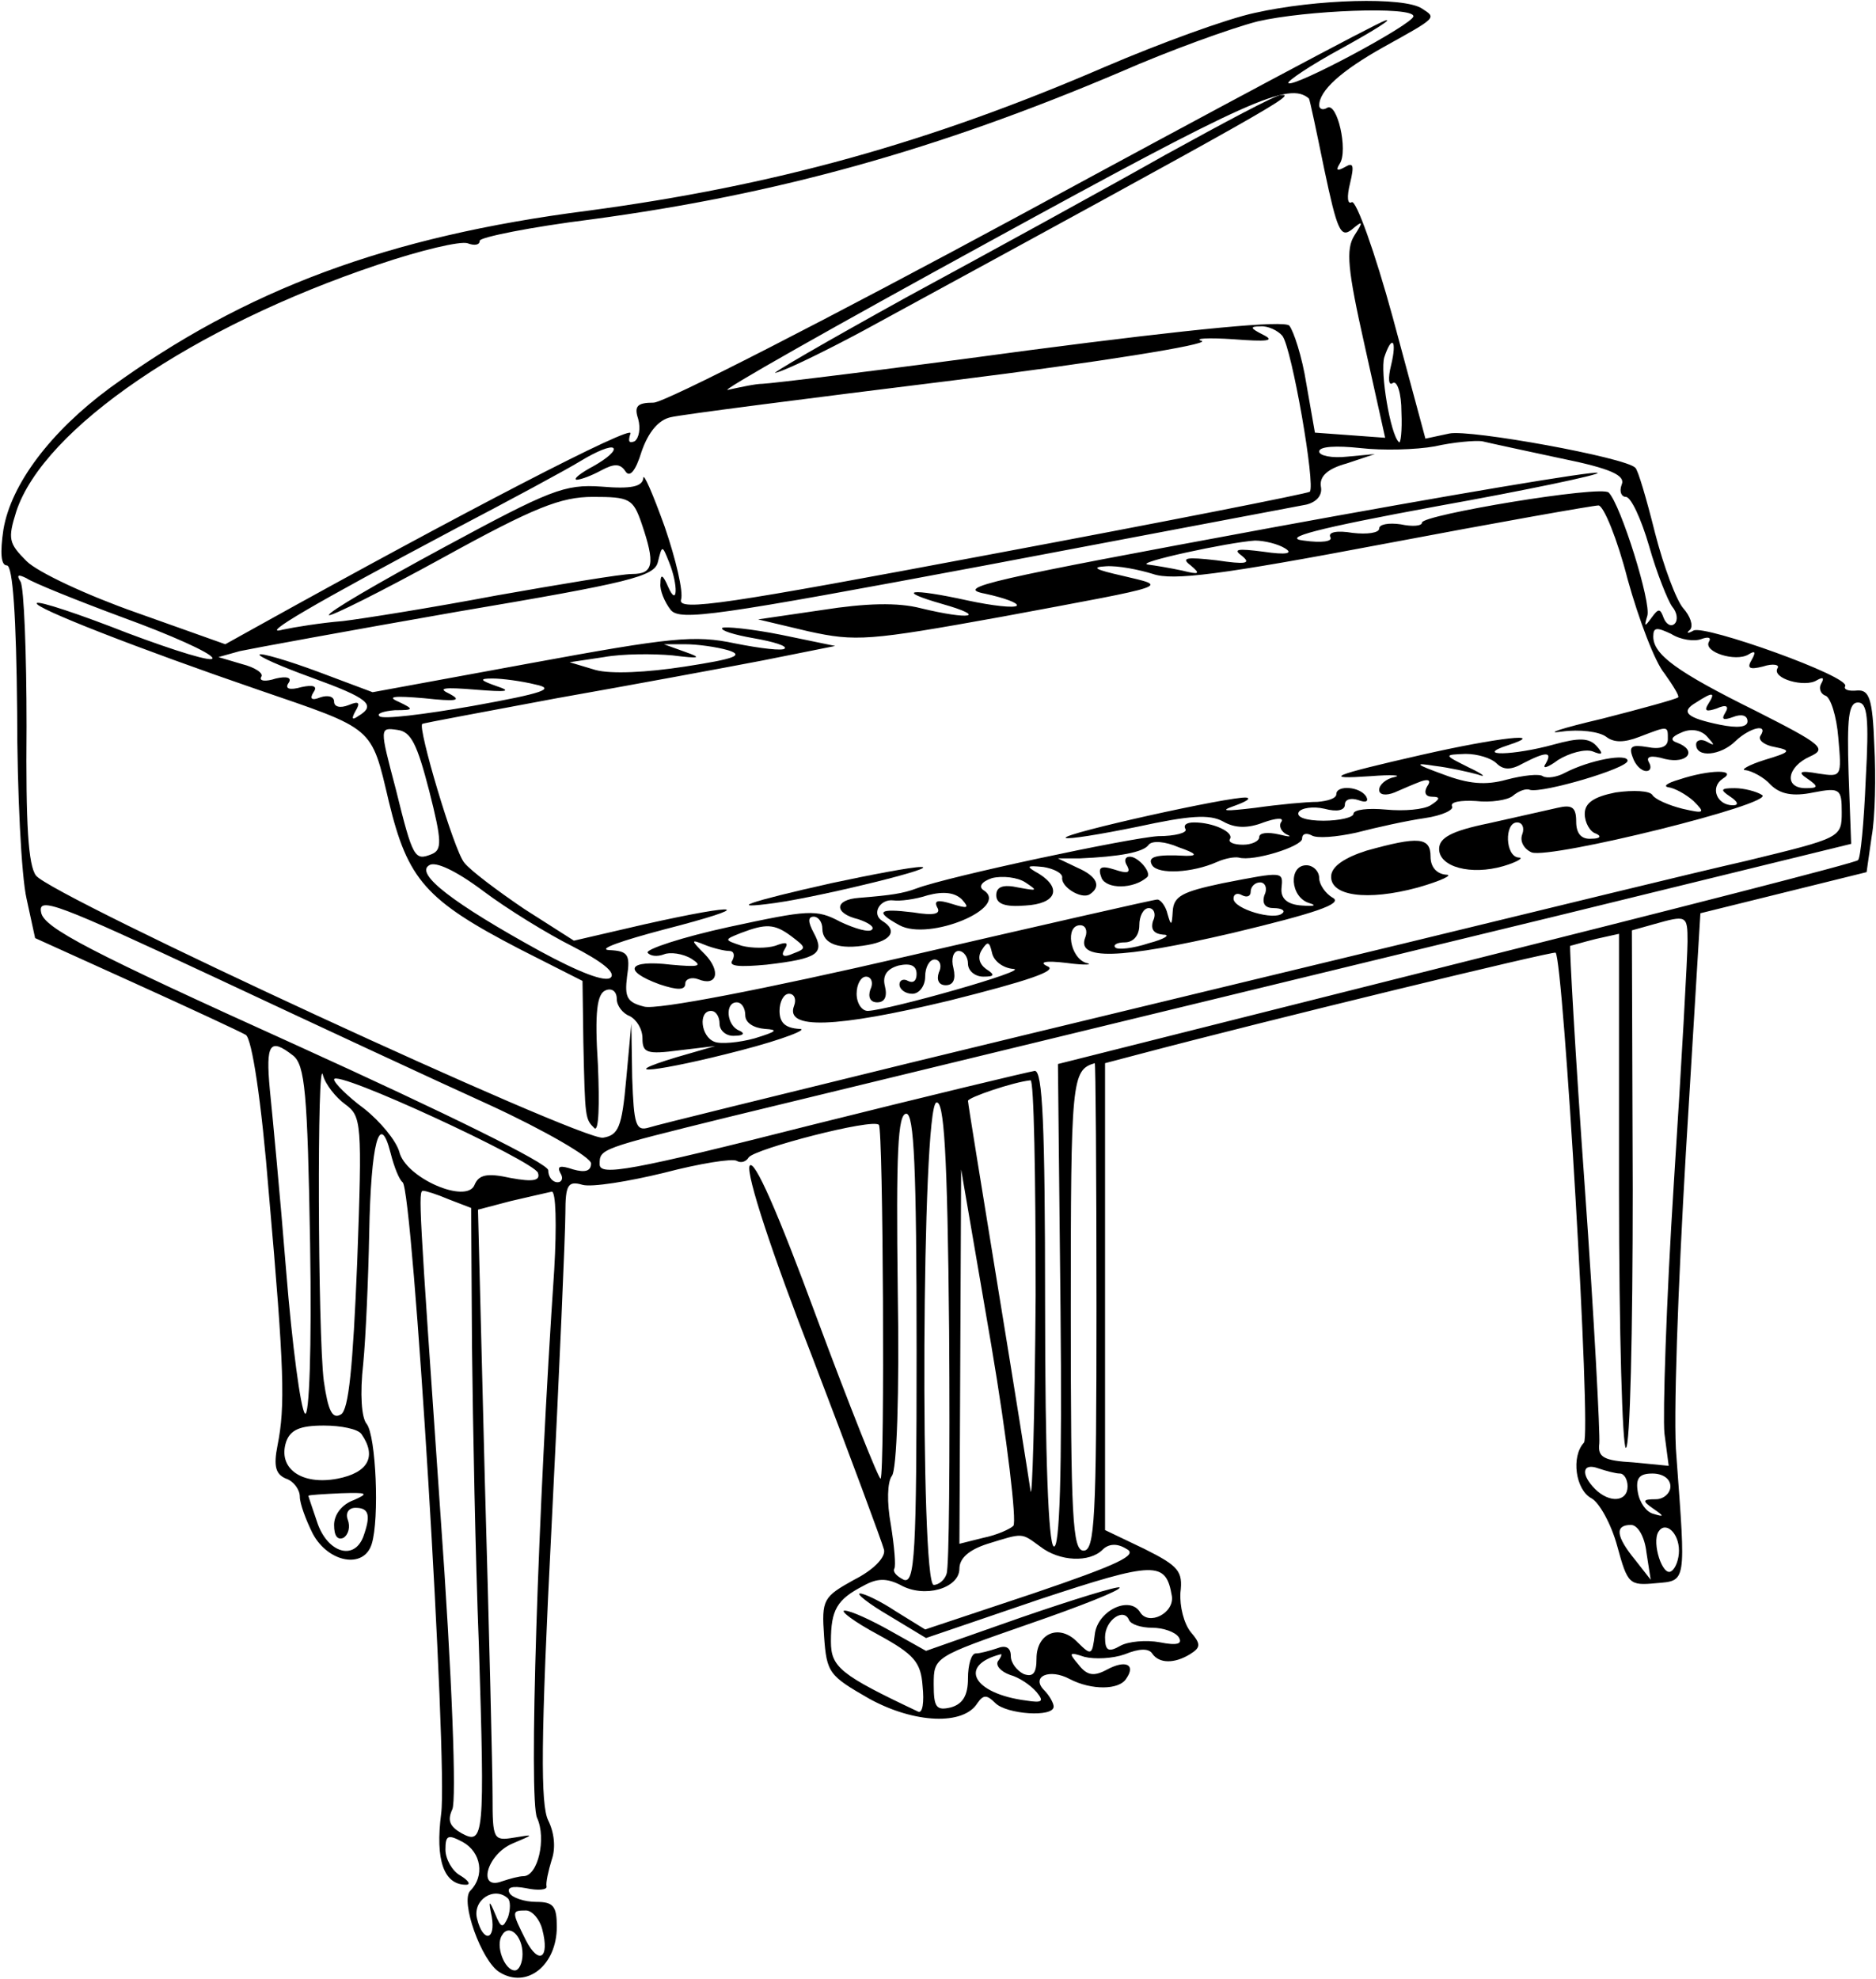 <?xml version="1.0" standalone="no"?>
<!DOCTYPE svg PUBLIC "-//W3C//DTD SVG 20010904//EN"
 "http://www.w3.org/TR/2001/REC-SVG-20010904/DTD/svg10.dtd">
<svg version="1.0" xmlns="http://www.w3.org/2000/svg"
 width="219pt" height="231pt" viewBox="0 0 219 231"
 preserveAspectRatio="xMidYMid meet">
<g transform="translate(0,231) scale(0.1,-0.1)"
fill="#000000" stroke="none">
<path d="M1465 2295 c-33 -7 -112 -36 -175 -63 -206 -89 -387 -139 -604 -168
-234 -30 -400 -92 -558 -207 -69 -51 -115 -112 -124 -165 -4 -27 -3 -42 4 -42
7 0 11 -60 12 -171 0 -95 5 -192 11 -218 l10 -46 117 -53 c64 -29 122 -56 129
-60 7 -5 18 -74 27 -187 18 -204 19 -247 10 -292 -5 -25 -2 -34 10 -39 9 -3
16 -13 16 -21 0 -8 7 -27 15 -43 18 -34 60 -42 69 -12 9 29 5 126 -6 140 -6 7
-8 35 -4 70 3 31 6 100 7 153 2 104 12 144 25 93 4 -16 10 -31 14 -34 12 -8
53 -678 45 -737 -7 -54 3 -83 29 -83 6 0 3 5 -7 11 -9 5 -17 19 -17 30 0 17 3
18 20 9 22 -12 26 -40 9 -57 -12 -12 13 -82 34 -95 32 -20 67 8 67 53 0 24 -4
29 -24 29 -14 0 -28 5 -31 10 -4 7 3 9 19 6 14 -3 25 -2 24 2 -1 4 2 18 6 31
5 14 3 32 -4 46 -9 18 -9 92 4 346 9 178 16 341 16 363 0 33 3 38 20 33 11 -3
54 4 95 14 42 11 80 17 85 14 5 -3 11 -1 14 4 7 10 145 46 152 38 5 -5 7 -407
2 -413 -2 -1 -36 84 -75 189 -45 122 -73 186 -78 176 -4 -10 26 -102 74 -225
44 -115 81 -215 83 -223 2 -9 -13 -24 -35 -35 -36 -20 -38 -23 -35 -66 3 -43
6 -46 53 -73 53 -29 110 -31 126 -5 7 10 11 10 21 0 13 -13 68 -17 68 -4 0 4
-5 13 -11 19 -16 16 6 26 30 13 25 -13 58 -13 66 1 11 16 -1 22 -23 10 -15 -8
-23 -7 -33 6 -12 14 -11 15 7 9 12 -3 33 -2 47 3 17 7 28 7 32 1 8 -12 26 -12
44 -1 13 8 13 12 1 26 -8 10 -13 30 -12 46 3 25 -2 31 -42 51 l-46 22 0 273 0
272 38 10 c151 40 485 121 488 119 9 -10 42 -564 33 -572 -15 -16 -10 -55 9
-65 9 -5 23 -30 30 -56 12 -44 14 -46 45 -43 36 3 35 -1 24 148 -4 41 2 201
11 354 l17 280 97 24 97 24 6 42 c4 22 5 70 3 106 -2 55 -6 65 -20 64 -10 -1
-16 1 -14 5 7 11 -164 72 -177 65 -7 -4 -9 -3 -4 1 4 5 0 16 -8 25 -8 9 -23
49 -33 88 -10 40 -20 74 -23 76 -11 12 -193 45 -217 40 l-28 -6 -38 141 c-21
77 -43 138 -48 135 -5 -3 -6 6 -2 22 5 21 4 25 -6 19 -9 -5 -11 -4 -6 4 10 15
-3 73 -15 65 -5 -3 -9 -1 -9 3 0 17 25 40 75 68 63 35 62 34 45 45 -21 14
-124 11 -195 -5z m185 -4 c0 -9 -140 -84 -146 -78 -2 2 26 21 63 41 38 21 60
35 50 32 -10 -3 -201 -105 -424 -226 -224 -121 -417 -220 -430 -220 -19 0 -23
-4 -18 -19 3 -11 1 -22 -4 -26 -7 -3 -8 0 -5 9 5 12 -196 -92 -437 -226 l-36
-20 -104 37 c-57 20 -115 47 -128 60 -21 21 -22 26 -12 58 32 97 207 216 422
288 50 17 97 28 105 25 8 -3 14 -2 14 3 0 4 59 16 131 25 216 29 403 81 617
172 57 25 129 51 160 59 56 13 182 18 182 6z m-122 -96 c1 -1 9 -39 18 -83 15
-71 19 -80 32 -70 13 11 14 10 3 -7 -10 -16 -8 -39 12 -128 l24 -108 -41 3
-41 3 -10 57 c-5 32 -15 62 -20 68 -7 6 -106 -3 -305 -29 -162 -22 -302 -39
-310 -39 -8 0 -26 -4 -40 -7 -14 -4 124 74 305 173 303 166 350 187 373 167z
m-31 -277 c11 -14 39 -175 32 -182 -2 -2 -169 -35 -372 -73 -308 -58 -366 -67
-362 -53 3 9 -6 47 -19 85 -14 39 -25 64 -25 57 -1 -10 -14 -13 -49 -10 -43 3
-60 -4 -184 -71 -76 -41 -136 -76 -134 -79 2 -2 62 28 133 67 107 59 138 71
175 71 43 0 47 -2 57 -31 16 -47 14 -59 -11 -59 -13 0 -84 -12 -158 -25 -74
-14 -155 -27 -180 -30 -25 -2 -56 -7 -70 -10 -29 -8 36 30 200 117 63 33 130
69 148 80 18 11 35 18 38 15 3 -3 -7 -12 -23 -21 -15 -8 -24 -15 -20 -16 5 0
18 5 29 11 15 8 22 8 28 -1 5 -8 12 0 19 23 8 23 20 37 34 40 12 3 160 22 330
43 169 21 299 42 290 46 -10 3 7 4 37 2 39 -3 49 -2 35 5 -16 8 -16 10 -4 10
9 1 21 -5 26 -11z m127 -34 c-4 -16 -3 -25 2 -21 5 3 10 -12 10 -34 1 -22 -1
-38 -3 -35 -10 9 -22 82 -17 99 9 27 15 20 8 -9z m198 -109 c59 -12 76 -20 71
-31 -3 -8 0 -14 5 -14 6 0 18 -26 27 -57 9 -32 22 -64 27 -71 6 -7 7 -16 3
-20 -4 -4 -10 -1 -13 7 -4 11 -6 11 -14 0 -8 -11 -9 -11 -5 2 5 15 -31 130
-45 144 -8 9 -218 -26 -218 -35 0 -4 -11 -5 -25 -2 -14 2 -25 0 -25 -5 0 -5
-14 -7 -31 -5 -18 3 -29 1 -26 -5 3 -5 -10 -7 -31 -4 -27 3 14 14 155 40 106
19 191 37 188 39 -2 3 -174 -26 -381 -64 -330 -61 -371 -70 -334 -77 23 -5 39
-11 37 -14 -3 -3 -29 0 -57 6 -68 15 -86 12 -30 -4 53 -15 33 -19 -25 -5 -27
7 -64 6 -115 -2 l-75 -11 59 -14 c55 -12 70 -11 225 17 204 38 195 35 141 48
-31 7 -37 10 -19 11 14 1 39 -4 55 -9 23 -8 79 -1 269 35 132 25 245 45 251
45 6 0 22 -39 34 -86 13 -47 32 -97 43 -110 10 -14 18 -27 16 -28 -2 -2 -42
-13 -89 -25 -47 -11 -68 -18 -47 -15 21 3 44 0 52 -6 9 -7 21 -7 39 0 34 13
33 13 33 -3 0 -9 -9 -12 -24 -9 -18 3 -22 1 -17 -12 3 -9 10 -16 16 -16 5 0 6
5 3 10 -4 7 2 9 19 4 26 -6 38 10 14 19 -9 3 -7 7 5 12 11 5 23 3 30 -5 9 -10
9 -11 0 -6 -7 4 -13 2 -13 -3 0 -16 29 -13 46 4 17 16 39 21 29 6 -3 -5 5 -11
17 -13 20 -4 18 -6 -12 -15 -19 -6 -29 -12 -22 -12 7 -1 21 -8 29 -17 11 -11
26 -14 50 -9 31 6 33 4 33 -23 0 -30 -1 -30 -112 -57 -62 -14 -241 -58 -398
-96 -157 -38 -415 -100 -575 -139 -159 -39 -298 -73 -307 -76 -16 -5 -18 3
-20 58 l-1 63 -6 -65 c-5 -56 -9 -65 -27 -68 -25 -4 -644 282 -662 306 -9 12
-12 59 -11 174 0 86 -3 162 -7 169 -5 8 -3 9 7 4 7 -5 59 -26 113 -46 55 -20
102 -41 104 -47 2 -6 -43 8 -99 29 -56 22 -104 38 -106 35 -5 -5 121 -54 258
-101 137 -47 132 -42 153 -131 22 -91 43 -115 153 -172 l73 -37 1 -72 c2 -89
2 -89 13 -100 5 -4 6 27 4 74 -4 62 -1 83 9 87 7 3 13 -1 13 -10 0 -8 7 -17
15 -20 8 -4 15 -15 15 -26 0 -17 5 -19 43 -14 l42 5 -45 -13 c-76 -23 -21 -17
75 8 50 13 80 25 68 25 -16 1 -23 7 -23 21 0 11 5 20 11 20 6 0 9 -6 6 -14
-11 -28 48 -26 181 6 92 23 127 35 115 40 -11 5 -3 7 22 4 22 -3 32 -2 23 0
-19 6 -25 44 -7 44 6 0 9 -6 6 -14 -11 -27 39 -26 172 5 96 23 129 34 117 41
-9 5 -16 16 -16 23 0 8 -7 15 -15 15 -21 0 -19 -37 3 -44 10 -3 6 -4 -8 -3
-17 1 -25 8 -24 20 2 20 3 20 -69 6 -47 -10 -57 -15 -58 -33 -1 -17 -2 -17 -6
-3 -2 9 -8 17 -12 17 -4 0 -135 -30 -291 -66 -169 -39 -293 -63 -308 -59 -20
5 -23 11 -20 35 4 26 1 30 -21 31 -14 1 15 11 64 24 109 28 93 32 -23 6 l-82
-19 -58 37 c-31 21 -63 45 -70 54 -12 14 -55 159 -49 162 1 1 72 14 157 30 85
15 193 35 240 44 l85 17 -63 13 c-35 7 -66 10 -69 8 -2 -3 14 -8 37 -12 23 -4
39 -9 36 -12 -2 -3 -28 0 -58 6 -47 10 -75 7 -238 -23 l-185 -34 -64 24 c-35
13 -66 22 -68 20 -2 -2 25 -14 61 -27 66 -24 76 -32 54 -45 -7 -5 -8 -3 -3 6
6 10 4 12 -8 7 -10 -4 -17 -2 -17 4 0 6 -7 8 -16 5 -10 -4 -13 -2 -8 6 5 7 0
9 -14 6 -14 -4 -20 -2 -15 5 4 6 -2 8 -15 5 -12 -4 -20 -3 -17 2 3 4 -7 11
-23 15 l-27 8 25 7 c14 3 128 24 254 46 201 34 230 41 234 58 5 20 5 20 13 0
11 -27 10 -54 -1 -29 -6 14 -9 16 -9 4 -1 -8 5 -22 12 -31 11 -13 52 -7 367
52 195 37 364 69 375 71 12 3 19 11 17 21 -2 12 8 21 30 27 l33 11 -32 -3
c-18 -2 -33 1 -33 6 0 6 20 7 48 4 26 -3 65 -2 87 2 22 5 47 7 55 6 8 -2 50
-11 92 -20z m-322 -105 c10 -6 2 -8 -25 -4 -31 4 -36 3 -25 -5 11 -9 4 -10
-30 -5 -35 4 -42 3 -30 -6 12 -10 10 -11 -10 -6 -14 3 -32 6 -40 7 -17 2 94
26 125 28 11 0 27 -4 35 -9z m486 -106 c8 3 12 2 9 -3 -7 -12 31 -24 46 -15 8
5 9 3 4 -6 -6 -10 -3 -12 13 -8 12 4 20 2 17 -2 -7 -12 32 -23 46 -14 7 4 9 3
5 -4 -3 -5 -1 -12 5 -14 6 -2 13 -24 15 -49 4 -46 4 -46 -23 -42 -22 4 -25 2
-13 -6 13 -9 13 -11 -2 -11 -26 0 -22 25 5 37 20 9 14 14 -63 53 -93 46 -120
66 -120 87 0 11 4 11 21 3 11 -7 27 -9 35 -6z m-1136 -13 c19 -6 8 -10 -50
-19 -45 -7 -87 -9 -105 -4 l-30 9 40 6 c22 4 58 4 80 2 32 -4 35 -3 15 4 l-25
9 25 0 c14 0 36 -3 50 -7z m-225 -40 c24 -5 10 -10 -73 -25 -57 -10 -106 -16
-109 -12 -4 3 5 6 18 7 22 0 23 1 4 10 -14 6 -5 7 30 4 37 -4 45 -3 30 5 -15
7 -7 8 30 5 37 -3 43 -2 25 4 -20 7 -21 9 -5 9 11 0 34 -3 50 -7z m1369 -23
c-5 -8 -2 -9 10 -5 11 5 15 3 10 -5 -5 -8 -2 -9 9 -5 10 4 17 2 17 -5 0 -7
-12 -8 -32 -4 -39 8 -47 15 -28 26 20 13 23 12 14 -2z m184 -88 c-2 -49 -6
-92 -9 -94 -2 -3 -214 -57 -469 -121 l-465 -117 3 -285 c2 -193 -1 -283 -8
-278 -6 4 -10 103 -10 281 0 213 -3 274 -12 274 -7 -1 -124 -29 -260 -63 -213
-54 -248 -60 -248 -46 0 18 0 18 150 55 111 27 400 97 968 235 l343 84 -3 82
c-2 65 0 83 11 83 11 0 13 -18 9 -90z m-1677 -13 c15 -59 15 -69 3 -74 -20 -8
-22 -5 -42 76 -19 72 -19 72 2 69 16 -2 23 -17 37 -71z m168 -182 c33 -17 50
-30 44 -36 -6 -6 -37 6 -83 31 -100 55 -146 90 -129 100 7 5 31 -6 63 -30 28
-21 75 -50 105 -65z m807 60 c-3 -10 1 -15 11 -15 9 0 14 -3 10 -6 -9 -9 -57
5 -57 17 0 6 5 7 10 4 6 -3 10 -1 10 4 0 6 5 11 11 11 6 0 9 -7 5 -15z m-904
-245 c65 -30 118 -61 118 -68 0 -9 -7 -11 -21 -7 -15 5 -19 4 -15 -4 4 -6 2
-11 -3 -11 -6 0 -11 6 -11 14 0 8 -118 66 -294 146 -241 109 -295 137 -298
155 -4 19 19 10 201 -75 113 -53 259 -121 323 -150z m774 215 c-3 -10 1 -15
12 -16 9 0 2 -5 -17 -10 -18 -6 -36 -8 -39 -5 -3 3 2 6 11 6 10 0 17 8 17 20
0 11 5 20 11 20 6 0 9 -7 5 -15z m624 -24 c0 -16 -7 -143 -16 -282 -9 -140
-13 -271 -11 -292 l5 -38 -41 4 c-35 2 -42 6 -40 22 1 11 -6 146 -17 300 -11
153 -18 280 -17 281 1 0 14 4 30 8 l27 6 0 -300 c0 -165 4 -300 8 -300 5 0 8
136 8 302 l-1 302 25 7 c39 11 40 11 40 -20z m-787 -32 c21 -1 -145 -48 -170
-49 -7 0 -13 9 -13 20 0 11 5 20 11 20 6 0 9 -7 5 -15 -3 -9 0 -15 8 -15 9 0
12 7 9 19 -3 12 2 20 16 24 14 3 21 0 21 -10 0 -8 -4 -11 -10 -8 -5 3 -10 1
-10 -4 0 -6 7 -11 15 -11 8 0 15 9 15 20 0 11 5 20 11 20 6 0 9 -7 5 -15 -3
-9 0 -15 8 -15 9 0 12 7 9 20 -3 11 0 20 6 20 6 0 11 -7 11 -15 0 -8 8 -15 18
-15 13 0 14 2 3 9 -8 6 -10 14 -5 22 7 11 9 10 12 -3 2 -10 13 -18 25 -19z
m-313 -54 c0 -9 10 -15 23 -16 16 -1 14 -3 -12 -11 -18 -5 -40 -7 -47 -4 -16
6 -19 36 -4 36 6 0 10 -7 10 -15 0 -8 8 -15 18 -14 10 0 12 3 5 6 -15 6 -17
33 -3 33 6 0 10 -7 10 -15z m-528 -47 c14 -11 17 -43 20 -220 2 -122 -1 -203
-6 -198 -5 5 -15 80 -22 167 -7 87 -16 182 -19 211 -5 54 0 61 27 40z m61 -57
c19 -14 20 -21 14 -184 -5 -123 -10 -173 -19 -178 -10 -6 -15 4 -20 39 -7 54
-8 387 -1 357 3 -11 15 -26 26 -34z m877 -236 c0 -247 -2 -285 -15 -285 -13 0
-15 38 -15 279 0 271 1 282 28 290 1 1 2 -127 2 -284z m-652 156 c3 -9 -5 -11
-32 -6 -27 6 -37 4 -42 -8 -9 -23 -81 8 -88 39 -4 13 -22 35 -41 50 -19 14
-35 30 -35 34 0 13 233 -95 238 -109z m581 -143 c-1 -139 -4 -242 -6 -228 -2
14 -19 121 -38 237 -19 117 -35 215 -35 218 0 4 53 22 73 24 4 1 6 -113 6
-251z m-104 -325 c-2 -7 -9 -13 -15 -13 -16 0 -14 557 3 563 9 3 13 -56 15
-267 1 -149 0 -276 -3 -283z m-35 262 c0 -239 -2 -274 -15 -269 -8 4 -13 9
-11 13 2 3 0 26 -4 51 -5 27 -4 50 1 57 6 6 9 97 7 217 -2 160 0 206 10 206 9
0 12 -62 12 -275z m113 -206 c-4 -4 -20 -11 -35 -14 l-28 -7 1 218 1 219 35
-204 c19 -112 30 -207 26 -212z m-659 381 l26 -10 1 -162 c1 -90 4 -246 8
-348 7 -224 6 -234 -20 -220 -14 8 -17 15 -11 28 5 10 0 153 -14 347 -25 362
-26 375 -20 375 3 0 16 -4 30 -10z m123 -82 c-19 -280 -30 -620 -20 -640 11
-24 1 -68 -16 -68 -5 0 -16 -3 -25 -6 -29 -11 -18 31 12 44 26 11 26 11 2 7
-24 -4 -25 -2 -25 48 0 29 -4 194 -9 368 l-8 317 38 10 c22 5 43 10 48 11 5 1
6 -39 3 -91z m-225 -192 c18 -26 8 -45 -28 -52 -42 -8 -70 12 -60 43 5 14 16
19 44 19 20 0 40 -4 44 -10z m1469 -46 c5 0 9 -7 9 -15 0 -18 -21 -20 -38 -3
-17 17 -15 31 4 24 9 -3 20 -6 25 -6z m59 -15 c0 -8 -8 -15 -17 -15 -16 0 -16
-2 -3 -11 13 -9 13 -10 0 -6 -8 2 -16 13 -18 25 -3 17 2 22 17 22 12 0 21 -6
21 -15z m-1537 -16 c-14 -5 -23 -17 -23 -29 0 -13 4 -18 11 -15 6 4 8 13 5 21
-3 8 1 14 9 14 16 0 18 -9 9 -34 -11 -28 -41 -18 -53 15 -6 18 -11 32 -11 33
0 1 17 2 38 3 31 1 33 0 15 -8z m1509 -61 l5 -32 -18 23 c-23 28 -24 41 -5 41
8 0 16 -14 18 -32z m38 2 c0 -10 -4 -21 -9 -24 -10 -7 -23 33 -15 46 8 13 24
-1 24 -22z m-746 5 c23 -18 58 -19 73 -4 7 7 17 8 28 1 14 -7 -9 -18 -109 -52
l-126 -42 -34 21 c-18 12 -37 21 -42 21 -5 0 10 -12 34 -26 l43 -26 132 45
c136 45 148 45 155 4 3 -20 -27 -35 -37 -19 -12 20 -50 2 -53 -26 -3 -24 -4
-25 -20 -9 -21 22 -48 11 -48 -19 0 -17 -4 -22 -15 -18 -8 4 -15 13 -15 21 0
10 -6 13 -16 9 -9 -3 -20 -6 -25 -6 -5 0 -9 -13 -9 -29 0 -20 -6 -30 -20 -34
-17 -4 -20 0 -20 27 0 32 1 32 110 70 61 21 109 40 107 43 -2 2 -54 -14 -115
-35 l-111 -39 -41 23 c-23 13 -47 24 -54 24 -6 0 11 -13 39 -28 42 -23 50 -32
52 -60 2 -19 0 -32 -5 -30 -91 43 -102 52 -102 82 0 37 7 49 38 65 16 9 27 9
43 1 28 -16 69 -4 69 19 0 12 11 22 33 29 42 13 39 13 61 -3z m131 -95 c13 0
27 -5 31 -11 5 -8 -2 -10 -22 -6 -16 3 -37 1 -46 -4 -14 -8 -18 -6 -18 10 0
20 22 35 28 20 2 -5 14 -9 27 -9z m-180 -39 c-3 -5 3 -12 14 -16 11 -3 24 -12
31 -20 9 -11 7 -13 -12 -10 -62 8 -80 41 -30 54 2 1 1 -3 -3 -8z m-572 -277
c3 -3 3 -13 0 -22 -6 -13 -8 -13 -15 4 -7 17 -8 16 -4 -3 5 -28 -10 -31 -17
-3 -6 22 20 39 36 24z m40 -36 c9 -34 -4 -42 -19 -13 -17 34 -17 35 0 35 7 0
16 -10 19 -22z m-23 -29 c0 -10 -4 -19 -9 -19 -12 0 -23 29 -15 41 8 14 24 0
24 -22z"/>
<path d="M1360 2129 c-69 -39 -204 -113 -300 -165 -96 -53 -165 -93 -154 -89
12 3 57 25 100 48 485 264 509 278 489 276 -6 0 -66 -32 -135 -70z"/>
<path d="M1660 1429 c-105 -24 -118 -29 -60 -25 25 2 37 1 28 -1 -10 -2 -18
-9 -18 -15 0 -6 8 -7 18 -3 9 4 23 10 31 13 9 3 12 1 7 -6 -4 -7 -2 -12 6 -12
10 0 9 -3 -2 -10 -8 -5 -31 -7 -52 -5 -21 2 -38 0 -38 -5 0 -4 -16 -8 -35 -8
-20 0 -32 4 -29 10 3 5 17 7 30 4 15 -4 24 -2 24 5 0 6 7 8 16 5 8 -3 12 -2 9
4 -7 12 -35 14 -35 3 0 -5 -10 -8 -22 -9 -13 0 -45 -3 -73 -7 -34 -4 -42 -4
-25 2 14 5 21 9 15 10 -17 2 -215 -42 -211 -47 3 -2 40 4 84 13 60 13 84 15
100 6 14 -8 29 -8 47 -1 14 5 24 6 21 1 -4 -5 0 -12 6 -15 7 -3 3 -3 -9 0 -13
3 -23 2 -23 -3 0 -5 -9 -9 -19 -9 -11 0 -18 3 -15 7 4 8 -20 19 -42 19 -9 0
-13 -3 -10 -8 2 -4 -12 -8 -32 -8 -33 -2 -245 -47 -282 -61 -16 -6 -30 -8 -67
-11 -29 -2 -30 -18 -1 -25 12 -4 19 -9 16 -12 -3 -4 -20 1 -37 9 -28 15 -37
14 -130 -6 -55 -12 -97 -26 -95 -30 3 -4 11 -5 19 -2 7 3 22 1 32 -5 14 -9 9
-10 -24 -7 -50 6 -57 -7 -13 -23 21 -7 30 -7 30 1 0 5 7 8 15 5 22 -9 27 9 8
29 -17 17 -17 18 0 11 10 -4 23 -7 28 -7 6 0 7 -5 4 -11 -5 -7 8 -8 40 -5 60
7 68 13 55 37 -7 13 -7 19 0 19 5 0 10 -6 10 -14 0 -18 20 -25 53 -19 28 5 35
17 17 28 -13 8 -3 26 13 24 7 -1 25 1 40 6 19 5 32 3 40 -5 9 -10 7 -11 -12
-5 -16 5 -21 4 -17 -4 5 -8 -4 -10 -28 -6 -41 5 -45 1 -16 -15 35 -19 130 21
98 41 -6 4 -2 10 10 14 12 3 30 1 39 -5 15 -10 14 -10 -8 -6 -18 4 -26 1 -26
-9 0 -10 10 -14 34 -12 36 2 43 20 16 37 -16 9 -15 10 5 8 12 -2 22 -7 22 -12
-2 -11 22 -26 32 -20 14 9 9 21 -14 31 l-23 11 25 0 c46 2 75 7 81 16 4 5 19
4 35 -3 20 -7 23 -10 9 -10 -36 2 -46 -1 -40 -11 7 -11 47 -9 76 4 9 4 20 6
25 5 17 -5 74 13 74 22 0 6 5 7 11 4 6 -4 29 -2 52 3 23 6 59 14 80 17 21 3
35 10 32 14 -2 5 10 7 28 6 17 -2 37 1 43 6 7 6 16 9 20 7 15 -4 114 25 114
34 0 9 -44 1 -73 -14 -9 -5 -21 -7 -26 -4 -4 3 -23 1 -42 -4 -25 -7 -45 -5
-74 6 -33 12 -35 14 -10 10 17 -2 39 -7 50 -10 11 -4 7 0 -10 8 -30 15 -30 15
-4 16 14 0 30 -5 36 -11 8 -8 17 -8 31 0 27 14 35 14 26 -1 -4 -6 3 -4 15 5
13 8 31 13 40 10 12 -5 13 -3 5 6 -9 10 -21 10 -50 2 -47 -13 -94 -14 -54 -1
49 16 -12 9 -100 -11z m-736 -212 c17 -13 18 -14 2 -20 -11 -5 -15 -3 -10 5 5
8 2 9 -11 4 -10 -3 -27 -3 -39 0 -21 7 -21 7 -1 15 29 11 39 11 59 -4z"/>
<path d="M1960 1400 c-14 -4 -19 -8 -12 -9 7 -1 20 -8 29 -16 14 -14 13 -15
-13 -9 -16 4 -32 11 -35 16 -3 5 -22 6 -43 3 -25 -5 -36 -12 -36 -25 0 -10 6
-21 13 -23 7 -3 5 -6 -5 -6 -12 -1 -18 6 -18 20 0 17 -5 20 -22 16 -13 -3 -49
-11 -80 -18 -44 -9 -58 -17 -58 -30 0 -21 37 -31 75 -20 17 5 24 10 18 10 -16
1 -17 41 -2 41 6 0 9 -6 6 -14 -3 -8 2 -17 11 -21 22 -8 285 57 269 67 -6 4
-21 8 -32 8 -17 0 -17 -2 -5 -10 9 -6 10 -10 3 -10 -19 0 -27 21 -12 31 18 11
-15 11 -51 -1z"/>
<path d="M1595 1317 c-25 -8 -40 -18 -41 -29 -2 -24 42 -30 101 -14 28 8 42
15 33 15 -11 1 -18 9 -18 21 0 23 -14 24 -75 7z"/>
<path d="M1316 1299 c4 -8 0 -9 -15 -4 -16 5 -20 3 -15 -10 6 -13 37 -13 53 1
6 5 -10 24 -20 24 -6 0 -7 -5 -3 -11z"/>
<path d="M970 1279 c-98 -22 -123 -31 -65 -23 56 8 194 42 170 42 -11 0 -58
-9 -105 -19z"/>
</g>
</svg>
